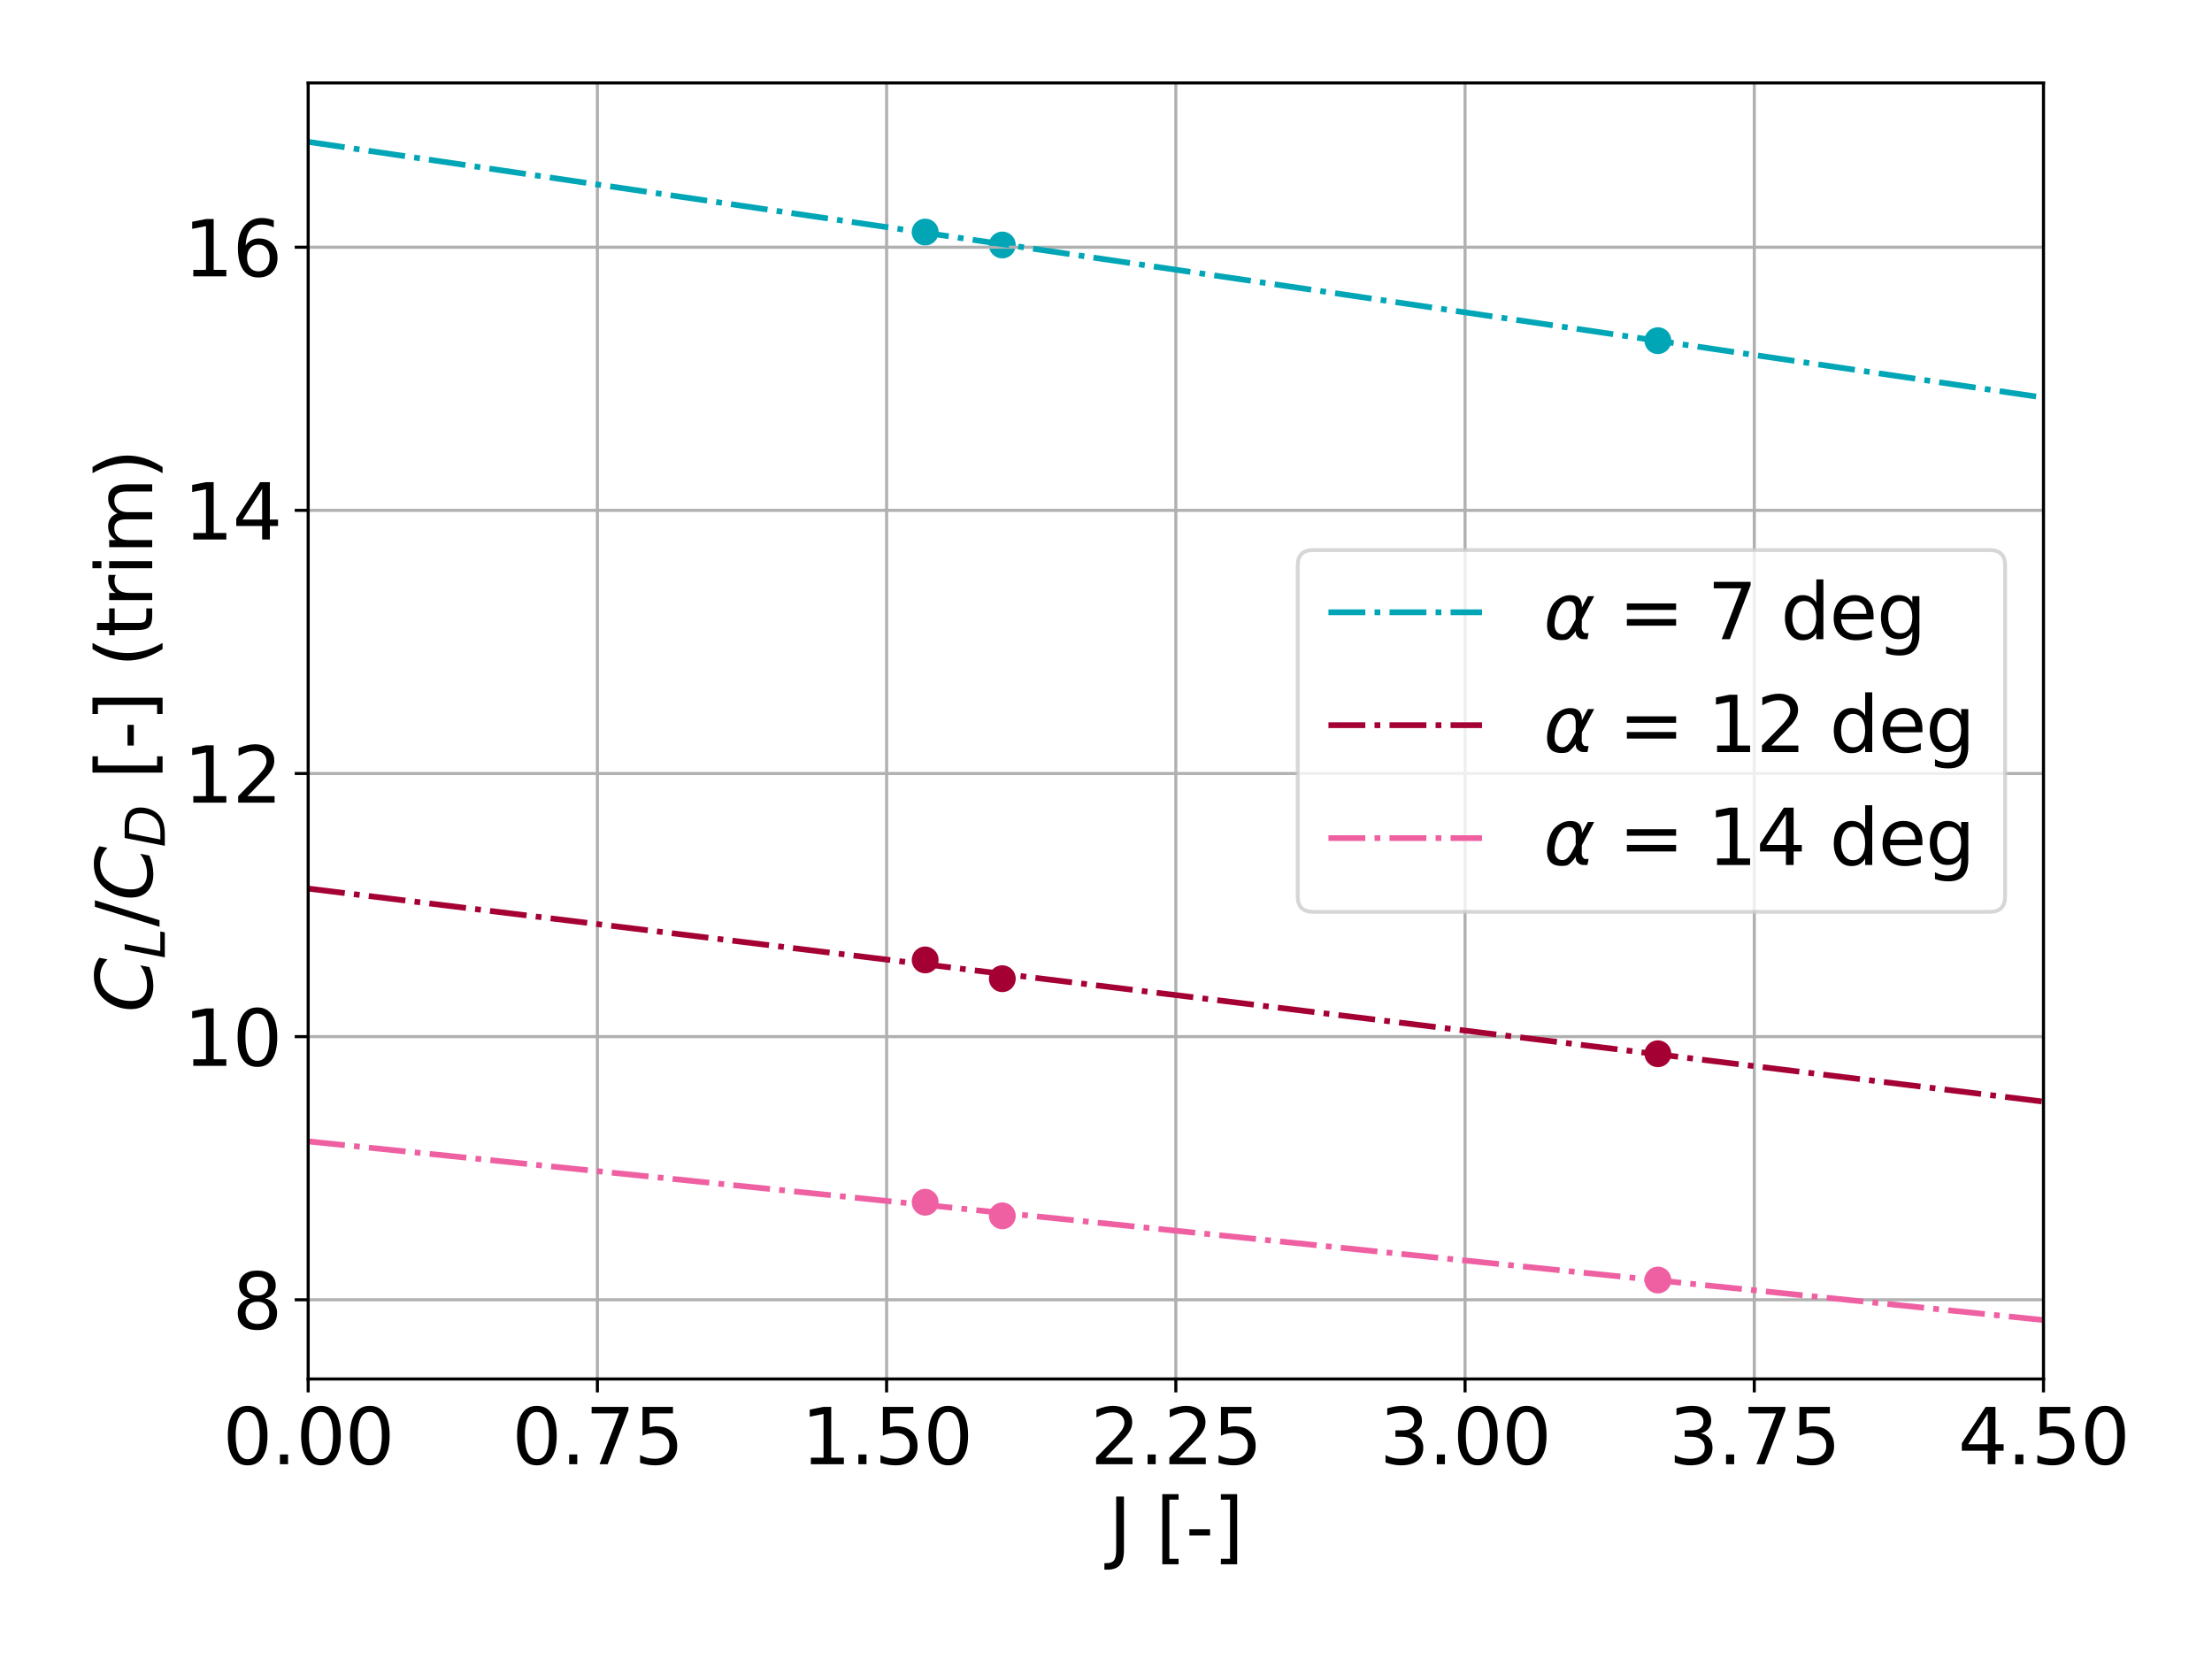 <?xml version="1.0" encoding="utf-8" standalone="no"?>
<!DOCTYPE svg PUBLIC "-//W3C//DTD SVG 1.1//EN"
  "http://www.w3.org/Graphics/SVG/1.1/DTD/svg11.dtd">
<svg xmlns:xlink="http://www.w3.org/1999/xlink" width="576pt" height="432pt" viewBox="0 0 576 432" xmlns="http://www.w3.org/2000/svg" version="1.1">
 <defs>
  <style type="text/css">*{stroke-linejoin: round; stroke-linecap: butt}</style>
 </defs>
 <g id="figure_1">
  <g id="patch_1">
   <path d="M 0 432 
L 576 432 
L 576 0 
L 0 0 
z
" style="fill: #ffffff"/>
  </g>
  <g id="axes_1">
   <g id="patch_2">
    <path d="M 80.246 359.08 
L 532.125 359.08 
L 532.125 21.6 
L 80.246 21.6 
z
" style="fill: #ffffff"/>
   </g>
   <g id="PathCollection_1">
    <defs>
     <path id="m42cdb3608b" d="M 0 3 
C 0.796 3 1.559 2.684 2.121 2.121 
C 2.684 1.559 3 0.796 3 0 
C 3 -0.796 2.684 -1.559 2.121 -2.121 
C 1.559 -2.684 0.796 -3 0 -3 
C -0.796 -3 -1.559 -2.684 -2.121 -2.121 
C -2.684 -1.559 -3 -0.796 -3 0 
C -3 0.796 -2.684 1.559 -2.121 2.121 
C -1.559 2.684 -0.796 3 0 3 
z
" style="stroke: #00a6b6"/>
    </defs>
    <g clip-path="url(#pbc367afb7e)">
     <use xlink:href="#m42cdb3608b" x="240.914" y="60.423" style="fill: #00a6b6; stroke: #00a6b6"/>
     <use xlink:href="#m42cdb3608b" x="260.998" y="63.796" style="fill: #00a6b6; stroke: #00a6b6"/>
     <use xlink:href="#m42cdb3608b" x="431.707" y="88.713" style="fill: #00a6b6; stroke: #00a6b6"/>
    </g>
   </g>
   <g id="PathCollection_2">
    <defs>
     <path id="mf4c296ac75" d="M 0 3 
C 0.796 3 1.559 2.684 2.121 2.121 
C 2.684 1.559 3 0.796 3 0 
C 3 -0.796 2.684 -1.559 2.121 -2.121 
C 1.559 -2.684 0.796 -3 0 -3 
C -0.796 -3 -1.559 -2.684 -2.121 -2.121 
C -2.684 -1.559 -3 -0.796 -3 0 
C -3 0.796 -2.684 1.559 -2.121 2.121 
C -1.559 2.684 -0.796 3 0 3 
z
" style="stroke: #a50034"/>
    </defs>
    <g clip-path="url(#pbc367afb7e)">
     <use xlink:href="#mf4c296ac75" x="240.914" y="249.963" style="fill: #a50034; stroke: #a50034"/>
     <use xlink:href="#mf4c296ac75" x="260.998" y="254.853" style="fill: #a50034; stroke: #a50034"/>
     <use xlink:href="#mf4c296ac75" x="431.707" y="274.396" style="fill: #a50034; stroke: #a50034"/>
    </g>
   </g>
   <g id="PathCollection_3">
    <defs>
     <path id="mfa8a3ccad4" d="M 0 3 
C 0.796 3 1.559 2.684 2.121 2.121 
C 2.684 1.559 3 0.796 3 0 
C 3 -0.796 2.684 -1.559 2.121 -2.121 
C 1.559 -2.684 0.796 -3 0 -3 
C -0.796 -3 -1.559 -2.684 -2.121 -2.121 
C -2.684 -1.559 -3 -0.796 -3 0 
C -3 0.796 -2.684 1.559 -2.121 2.121 
C -1.559 2.684 -0.796 3 0 3 
z
" style="stroke: #ef60a3"/>
    </defs>
    <g clip-path="url(#pbc367afb7e)">
     <use xlink:href="#mfa8a3ccad4" x="240.914" y="313.06" style="fill: #ef60a3; stroke: #ef60a3"/>
     <use xlink:href="#mfa8a3ccad4" x="260.998" y="316.605" style="fill: #ef60a3; stroke: #ef60a3"/>
     <use xlink:href="#mfa8a3ccad4" x="431.707" y="333.319" style="fill: #ef60a3; stroke: #ef60a3"/>
    </g>
   </g>
   <g id="matplotlib.axis_1">
    <g id="xtick_1">
     <g id="line2d_1">
      <path d="M 80.246 359.08 
L 80.246 21.6 
" clip-path="url(#pbc367afb7e)" style="fill: none; stroke: #b0b0b0; stroke-width: 0.8; stroke-linecap: square"/>
     </g>
     <g id="line2d_2">
      <defs>
       <path id="me001b0f562" d="M 0 0 
L 0 3.5 
" style="stroke: #000000; stroke-width: 0.8"/>
      </defs>
      <g>
       <use xlink:href="#me001b0f562" x="80.246" y="359.08" style="stroke: #000000; stroke-width: 0.8"/>
      </g>
     </g>
     <g id="text_1">
      <!-- 0.00 -->
      <g transform="translate(57.98 381.277) scale(0.2 -0.2)">
       <defs>
        <path id="DejaVuSans-30" d="M 2034 4250 
Q 1547 4250 1301 3770 
Q 1056 3291 1056 2328 
Q 1056 1369 1301 889 
Q 1547 409 2034 409 
Q 2525 409 2770 889 
Q 3016 1369 3016 2328 
Q 3016 3291 2770 3770 
Q 2525 4250 2034 4250 
z
M 2034 4750 
Q 2819 4750 3233 4129 
Q 3647 3509 3647 2328 
Q 3647 1150 3233 529 
Q 2819 -91 2034 -91 
Q 1250 -91 836 529 
Q 422 1150 422 2328 
Q 422 3509 836 4129 
Q 1250 4750 2034 4750 
z
" transform="scale(0.016)"/>
        <path id="DejaVuSans-2e" d="M 684 794 
L 1344 794 
L 1344 0 
L 684 0 
L 684 794 
z
" transform="scale(0.016)"/>
       </defs>
       <use xlink:href="#DejaVuSans-30"/>
       <use xlink:href="#DejaVuSans-2e" x="63.623"/>
       <use xlink:href="#DejaVuSans-30" x="95.41"/>
       <use xlink:href="#DejaVuSans-30" x="159.033"/>
      </g>
     </g>
    </g>
    <g id="xtick_2">
     <g id="line2d_3">
      <path d="M 155.559 359.08 
L 155.559 21.6 
" clip-path="url(#pbc367afb7e)" style="fill: none; stroke: #b0b0b0; stroke-width: 0.8; stroke-linecap: square"/>
     </g>
     <g id="line2d_4">
      <g>
       <use xlink:href="#me001b0f562" x="155.559" y="359.08" style="stroke: #000000; stroke-width: 0.8"/>
      </g>
     </g>
     <g id="text_2">
      <!-- 0.75 -->
      <g transform="translate(133.294 381.277) scale(0.2 -0.2)">
       <defs>
        <path id="DejaVuSans-37" d="M 525 4666 
L 3525 4666 
L 3525 4397 
L 1831 0 
L 1172 0 
L 2766 4134 
L 525 4134 
L 525 4666 
z
" transform="scale(0.016)"/>
        <path id="DejaVuSans-35" d="M 691 4666 
L 3169 4666 
L 3169 4134 
L 1269 4134 
L 1269 2991 
Q 1406 3038 1543 3061 
Q 1681 3084 1819 3084 
Q 2600 3084 3056 2656 
Q 3513 2228 3513 1497 
Q 3513 744 3044 326 
Q 2575 -91 1722 -91 
Q 1428 -91 1123 -41 
Q 819 9 494 109 
L 494 744 
Q 775 591 1075 516 
Q 1375 441 1709 441 
Q 2250 441 2565 725 
Q 2881 1009 2881 1497 
Q 2881 1984 2565 2268 
Q 2250 2553 1709 2553 
Q 1456 2553 1204 2497 
Q 953 2441 691 2322 
L 691 4666 
z
" transform="scale(0.016)"/>
       </defs>
       <use xlink:href="#DejaVuSans-30"/>
       <use xlink:href="#DejaVuSans-2e" x="63.623"/>
       <use xlink:href="#DejaVuSans-37" x="95.41"/>
       <use xlink:href="#DejaVuSans-35" x="159.033"/>
      </g>
     </g>
    </g>
    <g id="xtick_3">
     <g id="line2d_5">
      <path d="M 230.872 359.08 
L 230.872 21.6 
" clip-path="url(#pbc367afb7e)" style="fill: none; stroke: #b0b0b0; stroke-width: 0.8; stroke-linecap: square"/>
     </g>
     <g id="line2d_6">
      <g>
       <use xlink:href="#me001b0f562" x="230.872" y="359.08" style="stroke: #000000; stroke-width: 0.8"/>
      </g>
     </g>
     <g id="text_3">
      <!-- 1.50 -->
      <g transform="translate(208.607 381.277) scale(0.2 -0.2)">
       <defs>
        <path id="DejaVuSans-31" d="M 794 531 
L 1825 531 
L 1825 4091 
L 703 3866 
L 703 4441 
L 1819 4666 
L 2450 4666 
L 2450 531 
L 3481 531 
L 3481 0 
L 794 0 
L 794 531 
z
" transform="scale(0.016)"/>
       </defs>
       <use xlink:href="#DejaVuSans-31"/>
       <use xlink:href="#DejaVuSans-2e" x="63.623"/>
       <use xlink:href="#DejaVuSans-35" x="95.41"/>
       <use xlink:href="#DejaVuSans-30" x="159.033"/>
      </g>
     </g>
    </g>
    <g id="xtick_4">
     <g id="line2d_7">
      <path d="M 306.185 359.08 
L 306.185 21.6 
" clip-path="url(#pbc367afb7e)" style="fill: none; stroke: #b0b0b0; stroke-width: 0.8; stroke-linecap: square"/>
     </g>
     <g id="line2d_8">
      <g>
       <use xlink:href="#me001b0f562" x="306.185" y="359.08" style="stroke: #000000; stroke-width: 0.8"/>
      </g>
     </g>
     <g id="text_4">
      <!-- 2.25 -->
      <g transform="translate(283.92 381.277) scale(0.2 -0.2)">
       <defs>
        <path id="DejaVuSans-32" d="M 1228 531 
L 3431 531 
L 3431 0 
L 469 0 
L 469 531 
Q 828 903 1448 1529 
Q 2069 2156 2228 2338 
Q 2531 2678 2651 2914 
Q 2772 3150 2772 3378 
Q 2772 3750 2511 3984 
Q 2250 4219 1831 4219 
Q 1534 4219 1204 4116 
Q 875 4013 500 3803 
L 500 4441 
Q 881 4594 1212 4672 
Q 1544 4750 1819 4750 
Q 2544 4750 2975 4387 
Q 3406 4025 3406 3419 
Q 3406 3131 3298 2873 
Q 3191 2616 2906 2266 
Q 2828 2175 2409 1742 
Q 1991 1309 1228 531 
z
" transform="scale(0.016)"/>
       </defs>
       <use xlink:href="#DejaVuSans-32"/>
       <use xlink:href="#DejaVuSans-2e" x="63.623"/>
       <use xlink:href="#DejaVuSans-32" x="95.41"/>
       <use xlink:href="#DejaVuSans-35" x="159.033"/>
      </g>
     </g>
    </g>
    <g id="xtick_5">
     <g id="line2d_9">
      <path d="M 381.499 359.08 
L 381.499 21.6 
" clip-path="url(#pbc367afb7e)" style="fill: none; stroke: #b0b0b0; stroke-width: 0.8; stroke-linecap: square"/>
     </g>
     <g id="line2d_10">
      <g>
       <use xlink:href="#me001b0f562" x="381.499" y="359.08" style="stroke: #000000; stroke-width: 0.8"/>
      </g>
     </g>
     <g id="text_5">
      <!-- 3.00 -->
      <g transform="translate(359.233 381.277) scale(0.2 -0.2)">
       <defs>
        <path id="DejaVuSans-33" d="M 2597 2516 
Q 3050 2419 3304 2112 
Q 3559 1806 3559 1356 
Q 3559 666 3084 287 
Q 2609 -91 1734 -91 
Q 1441 -91 1130 -33 
Q 819 25 488 141 
L 488 750 
Q 750 597 1062 519 
Q 1375 441 1716 441 
Q 2309 441 2620 675 
Q 2931 909 2931 1356 
Q 2931 1769 2642 2001 
Q 2353 2234 1838 2234 
L 1294 2234 
L 1294 2753 
L 1863 2753 
Q 2328 2753 2575 2939 
Q 2822 3125 2822 3475 
Q 2822 3834 2567 4026 
Q 2313 4219 1838 4219 
Q 1578 4219 1281 4162 
Q 984 4106 628 3988 
L 628 4550 
Q 988 4650 1302 4700 
Q 1616 4750 1894 4750 
Q 2613 4750 3031 4423 
Q 3450 4097 3450 3541 
Q 3450 3153 3228 2886 
Q 3006 2619 2597 2516 
z
" transform="scale(0.016)"/>
       </defs>
       <use xlink:href="#DejaVuSans-33"/>
       <use xlink:href="#DejaVuSans-2e" x="63.623"/>
       <use xlink:href="#DejaVuSans-30" x="95.41"/>
       <use xlink:href="#DejaVuSans-30" x="159.033"/>
      </g>
     </g>
    </g>
    <g id="xtick_6">
     <g id="line2d_11">
      <path d="M 456.812 359.08 
L 456.812 21.6 
" clip-path="url(#pbc367afb7e)" style="fill: none; stroke: #b0b0b0; stroke-width: 0.8; stroke-linecap: square"/>
     </g>
     <g id="line2d_12">
      <g>
       <use xlink:href="#me001b0f562" x="456.812" y="359.08" style="stroke: #000000; stroke-width: 0.8"/>
      </g>
     </g>
     <g id="text_6">
      <!-- 3.75 -->
      <g transform="translate(434.546 381.277) scale(0.2 -0.2)">
       <use xlink:href="#DejaVuSans-33"/>
       <use xlink:href="#DejaVuSans-2e" x="63.623"/>
       <use xlink:href="#DejaVuSans-37" x="95.41"/>
       <use xlink:href="#DejaVuSans-35" x="159.033"/>
      </g>
     </g>
    </g>
    <g id="xtick_7">
     <g id="line2d_13">
      <path d="M 532.125 359.08 
L 532.125 21.6 
" clip-path="url(#pbc367afb7e)" style="fill: none; stroke: #b0b0b0; stroke-width: 0.8; stroke-linecap: square"/>
     </g>
     <g id="line2d_14">
      <g>
       <use xlink:href="#me001b0f562" x="532.125" y="359.08" style="stroke: #000000; stroke-width: 0.8"/>
      </g>
     </g>
     <g id="text_7">
      <!-- 4.50 -->
      <g transform="translate(509.859 381.277) scale(0.2 -0.2)">
       <defs>
        <path id="DejaVuSans-34" d="M 2419 4116 
L 825 1625 
L 2419 1625 
L 2419 4116 
z
M 2253 4666 
L 3047 4666 
L 3047 1625 
L 3713 1625 
L 3713 1100 
L 3047 1100 
L 3047 0 
L 2419 0 
L 2419 1100 
L 313 1100 
L 313 1709 
L 2253 4666 
z
" transform="scale(0.016)"/>
       </defs>
       <use xlink:href="#DejaVuSans-34"/>
       <use xlink:href="#DejaVuSans-2e" x="63.623"/>
       <use xlink:href="#DejaVuSans-35" x="95.41"/>
       <use xlink:href="#DejaVuSans-30" x="159.033"/>
      </g>
     </g>
    </g>
    <g id="text_8">
     <!-- J [-] -->
     <g transform="translate(288.646 404.633) scale(0.2 -0.2)">
      <defs>
       <path id="DejaVuSans-4a" d="M 628 4666 
L 1259 4666 
L 1259 325 
Q 1259 -519 939 -900 
Q 619 -1281 -91 -1281 
L -331 -1281 
L -331 -750 
L -134 -750 
Q 284 -750 456 -515 
Q 628 -281 628 325 
L 628 4666 
z
" transform="scale(0.016)"/>
       <path id="DejaVuSans-20" transform="scale(0.016)"/>
       <path id="DejaVuSans-5b" d="M 550 4863 
L 1875 4863 
L 1875 4416 
L 1125 4416 
L 1125 -397 
L 1875 -397 
L 1875 -844 
L 550 -844 
L 550 4863 
z
" transform="scale(0.016)"/>
       <path id="DejaVuSans-2d" d="M 313 2009 
L 1997 2009 
L 1997 1497 
L 313 1497 
L 313 2009 
z
" transform="scale(0.016)"/>
       <path id="DejaVuSans-5d" d="M 1947 4863 
L 1947 -844 
L 622 -844 
L 622 -397 
L 1369 -397 
L 1369 4416 
L 622 4416 
L 622 4863 
L 1947 4863 
z
" transform="scale(0.016)"/>
      </defs>
      <use xlink:href="#DejaVuSans-4a"/>
      <use xlink:href="#DejaVuSans-20" x="29.492"/>
      <use xlink:href="#DejaVuSans-5b" x="61.279"/>
      <use xlink:href="#DejaVuSans-2d" x="100.293"/>
      <use xlink:href="#DejaVuSans-5d" x="136.377"/>
     </g>
    </g>
   </g>
   <g id="matplotlib.axis_2">
    <g id="ytick_1">
     <g id="line2d_15">
      <path d="M 80.246 338.457 
L 532.125 338.457 
" clip-path="url(#pbc367afb7e)" style="fill: none; stroke: #b0b0b0; stroke-width: 0.8; stroke-linecap: square"/>
     </g>
     <g id="line2d_16">
      <defs>
       <path id="m00af70141c" d="M 0 0 
L -3.5 0 
" style="stroke: #000000; stroke-width: 0.8"/>
      </defs>
      <g>
       <use xlink:href="#m00af70141c" x="80.246" y="338.457" style="stroke: #000000; stroke-width: 0.8"/>
      </g>
     </g>
     <g id="text_9">
      <!-- 8 -->
      <g transform="translate(60.521 346.055) scale(0.2 -0.2)">
       <defs>
        <path id="DejaVuSans-38" d="M 2034 2216 
Q 1584 2216 1326 1975 
Q 1069 1734 1069 1313 
Q 1069 891 1326 650 
Q 1584 409 2034 409 
Q 2484 409 2743 651 
Q 3003 894 3003 1313 
Q 3003 1734 2745 1975 
Q 2488 2216 2034 2216 
z
M 1403 2484 
Q 997 2584 770 2862 
Q 544 3141 544 3541 
Q 544 4100 942 4425 
Q 1341 4750 2034 4750 
Q 2731 4750 3128 4425 
Q 3525 4100 3525 3541 
Q 3525 3141 3298 2862 
Q 3072 2584 2669 2484 
Q 3125 2378 3379 2068 
Q 3634 1759 3634 1313 
Q 3634 634 3220 271 
Q 2806 -91 2034 -91 
Q 1263 -91 848 271 
Q 434 634 434 1313 
Q 434 1759 690 2068 
Q 947 2378 1403 2484 
z
M 1172 3481 
Q 1172 3119 1398 2916 
Q 1625 2713 2034 2713 
Q 2441 2713 2670 2916 
Q 2900 3119 2900 3481 
Q 2900 3844 2670 4047 
Q 2441 4250 2034 4250 
Q 1625 4250 1398 4047 
Q 1172 3844 1172 3481 
z
" transform="scale(0.016)"/>
       </defs>
       <use xlink:href="#DejaVuSans-38"/>
      </g>
     </g>
    </g>
    <g id="ytick_2">
     <g id="line2d_17">
      <path d="M 80.246 269.935 
L 532.125 269.935 
" clip-path="url(#pbc367afb7e)" style="fill: none; stroke: #b0b0b0; stroke-width: 0.8; stroke-linecap: square"/>
     </g>
     <g id="line2d_18">
      <g>
       <use xlink:href="#m00af70141c" x="80.246" y="269.935" style="stroke: #000000; stroke-width: 0.8"/>
      </g>
     </g>
     <g id="text_10">
      <!-- 10 -->
      <g transform="translate(47.796 277.533) scale(0.2 -0.2)">
       <use xlink:href="#DejaVuSans-31"/>
       <use xlink:href="#DejaVuSans-30" x="63.623"/>
      </g>
     </g>
    </g>
    <g id="ytick_3">
     <g id="line2d_19">
      <path d="M 80.246 201.413 
L 532.125 201.413 
" clip-path="url(#pbc367afb7e)" style="fill: none; stroke: #b0b0b0; stroke-width: 0.8; stroke-linecap: square"/>
     </g>
     <g id="line2d_20">
      <g>
       <use xlink:href="#m00af70141c" x="80.246" y="201.413" style="stroke: #000000; stroke-width: 0.8"/>
      </g>
     </g>
     <g id="text_11">
      <!-- 12 -->
      <g transform="translate(47.796 209.011) scale(0.2 -0.2)">
       <use xlink:href="#DejaVuSans-31"/>
       <use xlink:href="#DejaVuSans-32" x="63.623"/>
      </g>
     </g>
    </g>
    <g id="ytick_4">
     <g id="line2d_21">
      <path d="M 80.246 132.89 
L 532.125 132.89 
" clip-path="url(#pbc367afb7e)" style="fill: none; stroke: #b0b0b0; stroke-width: 0.8; stroke-linecap: square"/>
     </g>
     <g id="line2d_22">
      <g>
       <use xlink:href="#m00af70141c" x="80.246" y="132.89" style="stroke: #000000; stroke-width: 0.8"/>
      </g>
     </g>
     <g id="text_12">
      <!-- 14 -->
      <g transform="translate(47.796 140.489) scale(0.2 -0.2)">
       <use xlink:href="#DejaVuSans-31"/>
       <use xlink:href="#DejaVuSans-34" x="63.623"/>
      </g>
     </g>
    </g>
    <g id="ytick_5">
     <g id="line2d_23">
      <path d="M 80.246 64.368 
L 532.125 64.368 
" clip-path="url(#pbc367afb7e)" style="fill: none; stroke: #b0b0b0; stroke-width: 0.8; stroke-linecap: square"/>
     </g>
     <g id="line2d_24">
      <g>
       <use xlink:href="#m00af70141c" x="80.246" y="64.368" style="stroke: #000000; stroke-width: 0.8"/>
      </g>
     </g>
     <g id="text_13">
      <!-- 16 -->
      <g transform="translate(47.796 71.967) scale(0.2 -0.2)">
       <defs>
        <path id="DejaVuSans-36" d="M 2113 2584 
Q 1688 2584 1439 2293 
Q 1191 2003 1191 1497 
Q 1191 994 1439 701 
Q 1688 409 2113 409 
Q 2538 409 2786 701 
Q 3034 994 3034 1497 
Q 3034 2003 2786 2293 
Q 2538 2584 2113 2584 
z
M 3366 4563 
L 3366 3988 
Q 3128 4100 2886 4159 
Q 2644 4219 2406 4219 
Q 1781 4219 1451 3797 
Q 1122 3375 1075 2522 
Q 1259 2794 1537 2939 
Q 1816 3084 2150 3084 
Q 2853 3084 3261 2657 
Q 3669 2231 3669 1497 
Q 3669 778 3244 343 
Q 2819 -91 2113 -91 
Q 1303 -91 875 529 
Q 447 1150 447 2328 
Q 447 3434 972 4092 
Q 1497 4750 2381 4750 
Q 2619 4750 2861 4703 
Q 3103 4656 3366 4563 
z
" transform="scale(0.016)"/>
       </defs>
       <use xlink:href="#DejaVuSans-31"/>
       <use xlink:href="#DejaVuSans-36" x="63.623"/>
      </g>
     </g>
    </g>
    <g id="text_14">
     <!-- $C_L$/$C_D$ [-] (trim) -->
     <g transform="translate(39.637 263.64) rotate(-90) scale(0.2 -0.2)">
      <defs>
       <path id="DejaVuSans-Oblique-43" d="M 4447 4306 
L 4319 3641 
Q 4019 3944 3683 4091 
Q 3347 4238 2956 4238 
Q 2422 4238 2017 3981 
Q 1613 3725 1319 3200 
Q 1131 2863 1032 2486 
Q 934 2109 934 1728 
Q 934 1091 1264 756 
Q 1594 422 2222 422 
Q 2656 422 3056 561 
Q 3456 700 3834 978 
L 3688 231 
Q 3316 72 2936 -9 
Q 2556 -91 2175 -91 
Q 1278 -91 773 396 
Q 269 884 269 1753 
Q 269 2309 461 2846 
Q 653 3384 1013 3828 
Q 1394 4300 1883 4525 
Q 2372 4750 3022 4750 
Q 3422 4750 3780 4639 
Q 4138 4528 4447 4306 
z
" transform="scale(0.016)"/>
       <path id="DejaVuSans-Oblique-4c" d="M 1075 4666 
L 1709 4666 
L 909 525 
L 3181 525 
L 3078 0 
L 172 0 
L 1075 4666 
z
" transform="scale(0.016)"/>
       <path id="DejaVuSans-2f" d="M 1625 4666 
L 2156 4666 
L 531 -594 
L 0 -594 
L 1625 4666 
z
" transform="scale(0.016)"/>
       <path id="DejaVuSans-Oblique-44" d="M 1081 4666 
L 2438 4666 
Q 3519 4666 4070 4208 
Q 4622 3750 4622 2847 
Q 4622 2250 4412 1698 
Q 4203 1147 3834 769 
Q 3463 381 2891 190 
Q 2319 0 1538 0 
L 172 0 
L 1081 4666 
z
M 1613 4147 
L 909 519 
L 1734 519 
Q 2794 519 3375 1128 
Q 3956 1738 3956 2847 
Q 3956 3519 3581 3833 
Q 3206 4147 2406 4147 
L 1613 4147 
z
" transform="scale(0.016)"/>
       <path id="DejaVuSans-28" d="M 1984 4856 
Q 1566 4138 1362 3434 
Q 1159 2731 1159 2009 
Q 1159 1288 1364 580 
Q 1569 -128 1984 -844 
L 1484 -844 
Q 1016 -109 783 600 
Q 550 1309 550 2009 
Q 550 2706 781 3412 
Q 1013 4119 1484 4856 
L 1984 4856 
z
" transform="scale(0.016)"/>
       <path id="DejaVuSans-74" d="M 1172 4494 
L 1172 3500 
L 2356 3500 
L 2356 3053 
L 1172 3053 
L 1172 1153 
Q 1172 725 1289 603 
Q 1406 481 1766 481 
L 2356 481 
L 2356 0 
L 1766 0 
Q 1100 0 847 248 
Q 594 497 594 1153 
L 594 3053 
L 172 3053 
L 172 3500 
L 594 3500 
L 594 4494 
L 1172 4494 
z
" transform="scale(0.016)"/>
       <path id="DejaVuSans-72" d="M 2631 2963 
Q 2534 3019 2420 3045 
Q 2306 3072 2169 3072 
Q 1681 3072 1420 2755 
Q 1159 2438 1159 1844 
L 1159 0 
L 581 0 
L 581 3500 
L 1159 3500 
L 1159 2956 
Q 1341 3275 1631 3429 
Q 1922 3584 2338 3584 
Q 2397 3584 2469 3576 
Q 2541 3569 2628 3553 
L 2631 2963 
z
" transform="scale(0.016)"/>
       <path id="DejaVuSans-69" d="M 603 3500 
L 1178 3500 
L 1178 0 
L 603 0 
L 603 3500 
z
M 603 4863 
L 1178 4863 
L 1178 4134 
L 603 4134 
L 603 4863 
z
" transform="scale(0.016)"/>
       <path id="DejaVuSans-6d" d="M 3328 2828 
Q 3544 3216 3844 3400 
Q 4144 3584 4550 3584 
Q 5097 3584 5394 3201 
Q 5691 2819 5691 2113 
L 5691 0 
L 5113 0 
L 5113 2094 
Q 5113 2597 4934 2840 
Q 4756 3084 4391 3084 
Q 3944 3084 3684 2787 
Q 3425 2491 3425 1978 
L 3425 0 
L 2847 0 
L 2847 2094 
Q 2847 2600 2669 2842 
Q 2491 3084 2119 3084 
Q 1678 3084 1418 2786 
Q 1159 2488 1159 1978 
L 1159 0 
L 581 0 
L 581 3500 
L 1159 3500 
L 1159 2956 
Q 1356 3278 1631 3431 
Q 1906 3584 2284 3584 
Q 2666 3584 2933 3390 
Q 3200 3197 3328 2828 
z
" transform="scale(0.016)"/>
       <path id="DejaVuSans-29" d="M 513 4856 
L 1013 4856 
Q 1481 4119 1714 3412 
Q 1947 2706 1947 2009 
Q 1947 1309 1714 600 
Q 1481 -109 1013 -844 
L 513 -844 
Q 928 -128 1133 580 
Q 1338 1288 1338 2009 
Q 1338 2731 1133 3434 
Q 928 4138 513 4856 
z
" transform="scale(0.016)"/>
      </defs>
      <use xlink:href="#DejaVuSans-Oblique-43" transform="translate(0 0.016)"/>
      <use xlink:href="#DejaVuSans-Oblique-4c" transform="translate(69.824 -16.391) scale(0.7)"/>
      <use xlink:href="#DejaVuSans-2f" transform="translate(111.558 0.016)"/>
      <use xlink:href="#DejaVuSans-Oblique-43" transform="translate(145.249 0.016)"/>
      <use xlink:href="#DejaVuSans-Oblique-44" transform="translate(215.073 -16.391) scale(0.7)"/>
      <use xlink:href="#DejaVuSans-20" transform="translate(271.709 0.016)"/>
      <use xlink:href="#DejaVuSans-5b" transform="translate(303.496 0.016)"/>
      <use xlink:href="#DejaVuSans-2d" transform="translate(342.51 0.016)"/>
      <use xlink:href="#DejaVuSans-5d" transform="translate(378.594 0.016)"/>
      <use xlink:href="#DejaVuSans-20" transform="translate(417.607 0.016)"/>
      <use xlink:href="#DejaVuSans-28" transform="translate(449.395 0.016)"/>
      <use xlink:href="#DejaVuSans-74" transform="translate(488.408 0.016)"/>
      <use xlink:href="#DejaVuSans-72" transform="translate(527.617 0.016)"/>
      <use xlink:href="#DejaVuSans-69" transform="translate(568.73 0.016)"/>
      <use xlink:href="#DejaVuSans-6d" transform="translate(596.514 0.016)"/>
      <use xlink:href="#DejaVuSans-29" transform="translate(693.926 0.016)"/>
     </g>
    </g>
   </g>
   <g id="line2d_25">
    <path d="M 80.246 36.94 
L 84.81 37.613 
L 89.375 38.285 
L 93.939 38.958 
L 98.504 39.631 
L 103.068 40.303 
L 107.633 40.976 
L 112.197 41.649 
L 116.761 42.321 
L 121.326 42.994 
L 125.89 43.667 
L 130.455 44.339 
L 135.019 45.012 
L 139.584 45.685 
L 144.148 46.357 
L 148.713 47.03 
L 153.277 47.703 
L 157.841 48.376 
L 162.406 49.048 
L 166.97 49.721 
L 171.535 50.394 
L 176.099 51.066 
L 180.664 51.739 
L 185.228 52.412 
L 189.792 53.084 
L 194.357 53.757 
L 198.921 54.43 
L 203.486 55.102 
L 208.05 55.775 
L 212.615 56.448 
L 217.179 57.12 
L 221.743 57.793 
L 226.308 58.466 
L 230.872 59.138 
L 235.437 59.811 
L 240.001 60.484 
L 244.566 61.156 
L 249.13 61.829 
L 253.695 62.502 
L 258.259 63.174 
L 262.823 63.847 
L 267.388 64.52 
L 271.952 65.192 
L 276.517 65.865 
L 281.081 66.538 
L 285.646 67.21 
L 290.21 67.883 
L 294.774 68.556 
L 299.339 69.229 
L 303.903 69.901 
L 308.468 70.574 
L 313.032 71.247 
L 317.597 71.919 
L 322.161 72.592 
L 326.725 73.265 
L 331.29 73.937 
L 335.854 74.61 
L 340.419 75.283 
L 344.983 75.955 
L 349.548 76.628 
L 354.112 77.301 
L 358.676 77.973 
L 363.241 78.646 
L 367.805 79.319 
L 372.37 79.991 
L 376.934 80.664 
L 381.499 81.337 
L 386.063 82.009 
L 390.628 82.682 
L 395.192 83.355 
L 399.756 84.027 
L 404.321 84.7 
L 408.885 85.373 
L 413.45 86.045 
L 418.014 86.718 
L 422.579 87.391 
L 427.143 88.063 
L 431.707 88.736 
L 436.272 89.409 
L 440.836 90.081 
L 445.401 90.754 
L 449.965 91.427 
L 454.53 92.1 
L 459.094 92.772 
L 463.658 93.445 
L 468.223 94.118 
L 472.787 94.79 
L 477.352 95.463 
L 481.916 96.136 
L 486.481 96.808 
L 491.045 97.481 
L 495.61 98.154 
L 500.174 98.826 
L 504.738 99.499 
L 509.303 100.172 
L 513.867 100.844 
L 518.432 101.517 
L 522.996 102.19 
L 527.561 102.862 
L 532.125 103.535 
" clip-path="url(#pbc367afb7e)" style="fill: none; stroke-dasharray: 9.6,2.4,1.5,2.4; stroke-dashoffset: 0; stroke: #00a6b6; stroke-width: 1.5"/>
   </g>
   <g id="line2d_26">
    <path d="M 80.246 231.384 
L 84.81 231.944 
L 89.375 232.504 
L 93.939 233.065 
L 98.504 233.625 
L 103.068 234.186 
L 107.633 234.746 
L 112.197 235.306 
L 116.761 235.867 
L 121.326 236.427 
L 125.89 236.987 
L 130.455 237.548 
L 135.019 238.108 
L 139.584 238.668 
L 144.148 239.229 
L 148.713 239.789 
L 153.277 240.349 
L 157.841 240.91 
L 162.406 241.47 
L 166.97 242.03 
L 171.535 242.591 
L 176.099 243.151 
L 180.664 243.712 
L 185.228 244.272 
L 189.792 244.832 
L 194.357 245.393 
L 198.921 245.953 
L 203.486 246.513 
L 208.05 247.074 
L 212.615 247.634 
L 217.179 248.194 
L 221.743 248.755 
L 226.308 249.315 
L 230.872 249.875 
L 235.437 250.436 
L 240.001 250.996 
L 244.566 251.556 
L 249.13 252.117 
L 253.695 252.677 
L 258.259 253.238 
L 262.823 253.798 
L 267.388 254.358 
L 271.952 254.919 
L 276.517 255.479 
L 281.081 256.039 
L 285.646 256.6 
L 290.21 257.16 
L 294.774 257.72 
L 299.339 258.281 
L 303.903 258.841 
L 308.468 259.401 
L 313.032 259.962 
L 317.597 260.522 
L 322.161 261.082 
L 326.725 261.643 
L 331.29 262.203 
L 335.854 262.764 
L 340.419 263.324 
L 344.983 263.884 
L 349.548 264.445 
L 354.112 265.005 
L 358.676 265.565 
L 363.241 266.126 
L 367.805 266.686 
L 372.37 267.246 
L 376.934 267.807 
L 381.499 268.367 
L 386.063 268.927 
L 390.628 269.488 
L 395.192 270.048 
L 399.756 270.608 
L 404.321 271.169 
L 408.885 271.729 
L 413.45 272.29 
L 418.014 272.85 
L 422.579 273.41 
L 427.143 273.971 
L 431.707 274.531 
L 436.272 275.091 
L 440.836 275.652 
L 445.401 276.212 
L 449.965 276.772 
L 454.53 277.333 
L 459.094 277.893 
L 463.658 278.453 
L 468.223 279.014 
L 472.787 279.574 
L 477.352 280.134 
L 481.916 280.695 
L 486.481 281.255 
L 491.045 281.815 
L 495.61 282.376 
L 500.174 282.936 
L 504.738 283.497 
L 509.303 284.057 
L 513.867 284.617 
L 518.432 285.178 
L 522.996 285.738 
L 527.561 286.298 
L 532.125 286.859 
" clip-path="url(#pbc367afb7e)" style="fill: none; stroke-dasharray: 9.6,2.4,1.5,2.4; stroke-dashoffset: 0; stroke: #a50034; stroke-width: 1.5"/>
   </g>
   <g id="line2d_27">
    <path d="M 80.246 297.216 
L 84.81 297.685 
L 89.375 298.155 
L 93.939 298.625 
L 98.504 299.095 
L 103.068 299.565 
L 107.633 300.035 
L 112.197 300.505 
L 116.761 300.975 
L 121.326 301.445 
L 125.89 301.915 
L 130.455 302.385 
L 135.019 302.855 
L 139.584 303.325 
L 144.148 303.795 
L 148.713 304.265 
L 153.277 304.735 
L 157.841 305.205 
L 162.406 305.675 
L 166.97 306.144 
L 171.535 306.614 
L 176.099 307.084 
L 180.664 307.554 
L 185.228 308.024 
L 189.792 308.494 
L 194.357 308.964 
L 198.921 309.434 
L 203.486 309.904 
L 208.05 310.374 
L 212.615 310.844 
L 217.179 311.314 
L 221.743 311.784 
L 226.308 312.254 
L 230.872 312.724 
L 235.437 313.194 
L 240.001 313.664 
L 244.566 314.134 
L 249.13 314.603 
L 253.695 315.073 
L 258.259 315.543 
L 262.823 316.013 
L 267.388 316.483 
L 271.952 316.953 
L 276.517 317.423 
L 281.081 317.893 
L 285.646 318.363 
L 290.21 318.833 
L 294.774 319.303 
L 299.339 319.773 
L 303.903 320.243 
L 308.468 320.713 
L 313.032 321.183 
L 317.597 321.653 
L 322.161 322.123 
L 326.725 322.593 
L 331.29 323.062 
L 335.854 323.532 
L 340.419 324.002 
L 344.983 324.472 
L 349.548 324.942 
L 354.112 325.412 
L 358.676 325.882 
L 363.241 326.352 
L 367.805 326.822 
L 372.37 327.292 
L 376.934 327.762 
L 381.499 328.232 
L 386.063 328.702 
L 390.628 329.172 
L 395.192 329.642 
L 399.756 330.112 
L 404.321 330.582 
L 408.885 331.052 
L 413.45 331.521 
L 418.014 331.991 
L 422.579 332.461 
L 427.143 332.931 
L 431.707 333.401 
L 436.272 333.871 
L 440.836 334.341 
L 445.401 334.811 
L 449.965 335.281 
L 454.53 335.751 
L 459.094 336.221 
L 463.658 336.691 
L 468.223 337.161 
L 472.787 337.631 
L 477.352 338.101 
L 481.916 338.571 
L 486.481 339.041 
L 491.045 339.511 
L 495.61 339.98 
L 500.174 340.45 
L 504.738 340.92 
L 509.303 341.39 
L 513.867 341.86 
L 518.432 342.33 
L 522.996 342.8 
L 527.561 343.27 
L 532.125 343.74 
" clip-path="url(#pbc367afb7e)" style="fill: none; stroke-dasharray: 9.6,2.4,1.5,2.4; stroke-dashoffset: 0; stroke: #ef60a3; stroke-width: 1.5"/>
   </g>
   <g id="patch_3">
    <path d="M 80.246 359.08 
L 80.246 21.6 
" style="fill: none; stroke: #000000; stroke-width: 0.8; stroke-linejoin: miter; stroke-linecap: square"/>
   </g>
   <g id="patch_4">
    <path d="M 532.125 359.08 
L 532.125 21.6 
" style="fill: none; stroke: #000000; stroke-width: 0.8; stroke-linejoin: miter; stroke-linecap: square"/>
   </g>
   <g id="patch_5">
    <path d="M 80.246 359.08 
L 532.125 359.08 
" style="fill: none; stroke: #000000; stroke-width: 0.8; stroke-linejoin: miter; stroke-linecap: square"/>
   </g>
   <g id="patch_6">
    <path d="M 80.246 21.6 
L 532.125 21.6 
" style="fill: none; stroke: #000000; stroke-width: 0.8; stroke-linejoin: miter; stroke-linecap: square"/>
   </g>
   <g id="legend_1">
    <g id="patch_7">
     <path d="M 341.925 237.44 
L 518.125 237.44 
Q 522.125 237.44 522.125 233.44 
L 522.125 147.24 
Q 522.125 143.24 518.125 143.24 
L 341.925 143.24 
Q 337.925 143.24 337.925 147.24 
L 337.925 233.44 
Q 337.925 237.44 341.925 237.44 
z
" style="fill: #ffffff; opacity: 0.8; stroke: #cccccc; stroke-linejoin: miter"/>
    </g>
    <g id="line2d_28">
     <path d="M 345.925 159.44 
L 365.925 159.44 
L 385.925 159.44 
" style="fill: none; stroke-dasharray: 9.6,2.4,1.5,2.4; stroke-dashoffset: 0; stroke: #00a6b6; stroke-width: 1.5"/>
    </g>
    <g id="text_15">
     <!-- $\alpha$ = 7 deg -->
     <g transform="translate(401.925 166.44) scale(0.2 -0.2)">
      <defs>
       <path id="DejaVuSans-Oblique-3b1" d="M 2619 1628 
L 2622 2350 
Q 2625 3088 2069 3091 
Q 1653 3094 1394 2747 
Q 1069 2319 959 1747 
Q 825 1059 994 731 
Q 1169 397 1547 397 
Q 1966 397 2319 1063 
L 2619 1628 
z
M 2166 3578 
Q 3141 3594 3128 2584 
Q 3128 2584 3616 3500 
L 4128 3500 
L 3119 1603 
L 3109 919 
Q 3109 766 3194 638 
Q 3291 488 3391 488 
L 3669 488 
L 3575 0 
L 3228 0 
Q 2934 0 2722 263 
Q 2622 394 2619 669 
Q 2416 334 2066 50 
Q 1900 -81 1453 -78 
Q 722 -72 456 397 
Q 184 884 353 1747 
Q 534 2675 1009 3097 
Q 1544 3569 2166 3578 
z
" transform="scale(0.016)"/>
       <path id="DejaVuSans-3d" d="M 678 2906 
L 4684 2906 
L 4684 2381 
L 678 2381 
L 678 2906 
z
M 678 1631 
L 4684 1631 
L 4684 1100 
L 678 1100 
L 678 1631 
z
" transform="scale(0.016)"/>
       <path id="DejaVuSans-64" d="M 2906 2969 
L 2906 4863 
L 3481 4863 
L 3481 0 
L 2906 0 
L 2906 525 
Q 2725 213 2448 61 
Q 2172 -91 1784 -91 
Q 1150 -91 751 415 
Q 353 922 353 1747 
Q 353 2572 751 3078 
Q 1150 3584 1784 3584 
Q 2172 3584 2448 3432 
Q 2725 3281 2906 2969 
z
M 947 1747 
Q 947 1113 1208 752 
Q 1469 391 1925 391 
Q 2381 391 2643 752 
Q 2906 1113 2906 1747 
Q 2906 2381 2643 2742 
Q 2381 3103 1925 3103 
Q 1469 3103 1208 2742 
Q 947 2381 947 1747 
z
" transform="scale(0.016)"/>
       <path id="DejaVuSans-65" d="M 3597 1894 
L 3597 1613 
L 953 1613 
Q 991 1019 1311 708 
Q 1631 397 2203 397 
Q 2534 397 2845 478 
Q 3156 559 3463 722 
L 3463 178 
Q 3153 47 2828 -22 
Q 2503 -91 2169 -91 
Q 1331 -91 842 396 
Q 353 884 353 1716 
Q 353 2575 817 3079 
Q 1281 3584 2069 3584 
Q 2775 3584 3186 3129 
Q 3597 2675 3597 1894 
z
M 3022 2063 
Q 3016 2534 2758 2815 
Q 2500 3097 2075 3097 
Q 1594 3097 1305 2825 
Q 1016 2553 972 2059 
L 3022 2063 
z
" transform="scale(0.016)"/>
       <path id="DejaVuSans-67" d="M 2906 1791 
Q 2906 2416 2648 2759 
Q 2391 3103 1925 3103 
Q 1463 3103 1205 2759 
Q 947 2416 947 1791 
Q 947 1169 1205 825 
Q 1463 481 1925 481 
Q 2391 481 2648 825 
Q 2906 1169 2906 1791 
z
M 3481 434 
Q 3481 -459 3084 -895 
Q 2688 -1331 1869 -1331 
Q 1566 -1331 1297 -1286 
Q 1028 -1241 775 -1147 
L 775 -588 
Q 1028 -725 1275 -790 
Q 1522 -856 1778 -856 
Q 2344 -856 2625 -561 
Q 2906 -266 2906 331 
L 2906 616 
Q 2728 306 2450 153 
Q 2172 0 1784 0 
Q 1141 0 747 490 
Q 353 981 353 1791 
Q 353 2603 747 3093 
Q 1141 3584 1784 3584 
Q 2172 3584 2450 3431 
Q 2728 3278 2906 2969 
L 2906 3500 
L 3481 3500 
L 3481 434 
z
" transform="scale(0.016)"/>
      </defs>
      <use xlink:href="#DejaVuSans-Oblique-3b1" transform="translate(0 0.016)"/>
      <use xlink:href="#DejaVuSans-20" transform="translate(65.918 0.016)"/>
      <use xlink:href="#DejaVuSans-3d" transform="translate(97.705 0.016)"/>
      <use xlink:href="#DejaVuSans-20" transform="translate(181.494 0.016)"/>
      <use xlink:href="#DejaVuSans-37" transform="translate(213.281 0.016)"/>
      <use xlink:href="#DejaVuSans-20" transform="translate(276.904 0.016)"/>
      <use xlink:href="#DejaVuSans-64" transform="translate(308.691 0.016)"/>
      <use xlink:href="#DejaVuSans-65" transform="translate(372.168 0.016)"/>
      <use xlink:href="#DejaVuSans-67" transform="translate(433.691 0.016)"/>
     </g>
    </g>
    <g id="line2d_29">
     <path d="M 345.925 188.84 
L 365.925 188.84 
L 385.925 188.84 
" style="fill: none; stroke-dasharray: 9.6,2.4,1.5,2.4; stroke-dashoffset: 0; stroke: #a50034; stroke-width: 1.5"/>
    </g>
    <g id="text_16">
     <!-- $\alpha$ = 12 deg -->
     <g transform="translate(401.925 195.84) scale(0.2 -0.2)">
      <use xlink:href="#DejaVuSans-Oblique-3b1" transform="translate(0 0.016)"/>
      <use xlink:href="#DejaVuSans-20" transform="translate(65.918 0.016)"/>
      <use xlink:href="#DejaVuSans-3d" transform="translate(97.705 0.016)"/>
      <use xlink:href="#DejaVuSans-20" transform="translate(181.494 0.016)"/>
      <use xlink:href="#DejaVuSans-31" transform="translate(213.281 0.016)"/>
      <use xlink:href="#DejaVuSans-32" transform="translate(276.904 0.016)"/>
      <use xlink:href="#DejaVuSans-20" transform="translate(340.527 0.016)"/>
      <use xlink:href="#DejaVuSans-64" transform="translate(372.314 0.016)"/>
      <use xlink:href="#DejaVuSans-65" transform="translate(435.791 0.016)"/>
      <use xlink:href="#DejaVuSans-67" transform="translate(497.314 0.016)"/>
     </g>
    </g>
    <g id="line2d_30">
     <path d="M 345.925 218.24 
L 365.925 218.24 
L 385.925 218.24 
" style="fill: none; stroke-dasharray: 9.6,2.4,1.5,2.4; stroke-dashoffset: 0; stroke: #ef60a3; stroke-width: 1.5"/>
    </g>
    <g id="text_17">
     <!-- $\alpha$ = 14 deg -->
     <g transform="translate(401.925 225.24) scale(0.2 -0.2)">
      <use xlink:href="#DejaVuSans-Oblique-3b1" transform="translate(0 0.016)"/>
      <use xlink:href="#DejaVuSans-20" transform="translate(65.918 0.016)"/>
      <use xlink:href="#DejaVuSans-3d" transform="translate(97.705 0.016)"/>
      <use xlink:href="#DejaVuSans-20" transform="translate(181.494 0.016)"/>
      <use xlink:href="#DejaVuSans-31" transform="translate(213.281 0.016)"/>
      <use xlink:href="#DejaVuSans-34" transform="translate(276.904 0.016)"/>
      <use xlink:href="#DejaVuSans-20" transform="translate(340.527 0.016)"/>
      <use xlink:href="#DejaVuSans-64" transform="translate(372.314 0.016)"/>
      <use xlink:href="#DejaVuSans-65" transform="translate(435.791 0.016)"/>
      <use xlink:href="#DejaVuSans-67" transform="translate(497.314 0.016)"/>
     </g>
    </g>
   </g>
  </g>
 </g>
 <defs>
  <clipPath id="pbc367afb7e">
   <rect x="80.246" y="21.6" width="451.879" height="337.48"/>
  </clipPath>
 </defs>
</svg>
